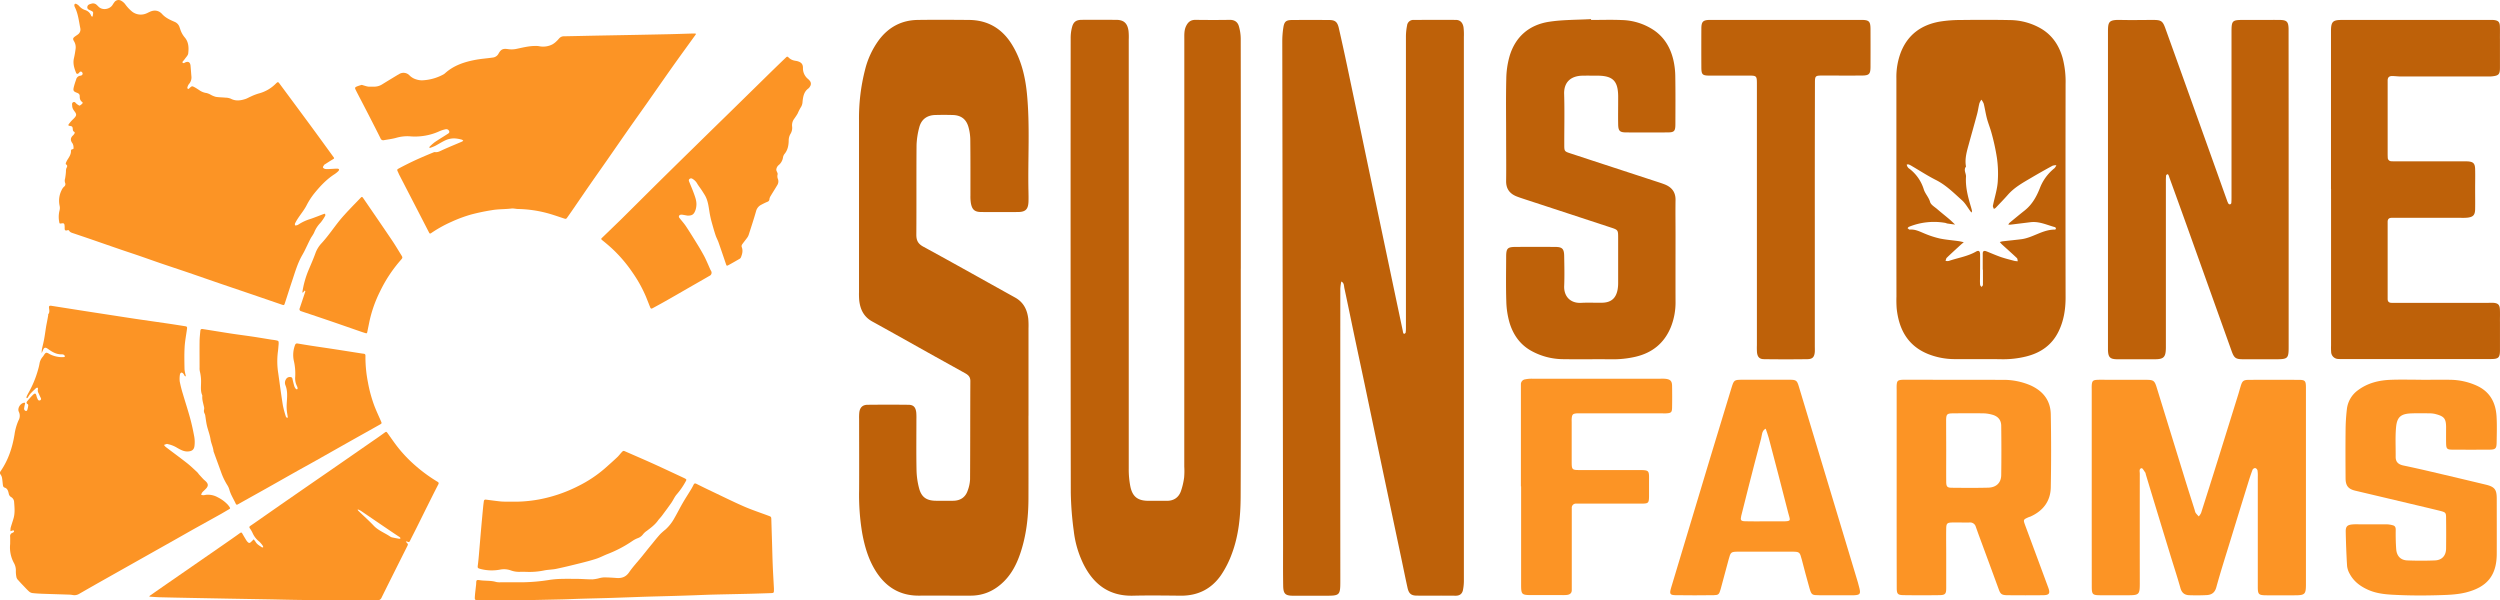 <svg xmlns="http://www.w3.org/2000/svg" viewBox="0 0 1722.51 413.65"><defs><style>.cls-1{fill:#fc9425;}.cls-2{fill:#be6109;}</style></defs><title>SunstoneFarmsLogo(horizontal)</title><g id="Layer_2" data-name="Layer 2"><g id="Layer_1-2" data-name="Layer 1"><path class="cls-1" d="M131.85,52.34A6.81,6.81,0,0,1,130.11,58a6.51,6.51,0,0,0-1.06,2.56c-.05.17.27.54.5.7s.42-.08.62-.18a1.75,1.75,0,0,0,.35-.32c1.73-1.57,1.75-1.6,3.76-.53,1,.55,2,1.24,3,1.87a11.18,11.18,0,0,0,5,2,10.92,10.92,0,0,1,3,1.24,15.52,15.52,0,0,0,3.46,1.4c2.17.34,4.4.32,6.59.54A10.09,10.09,0,0,1,159,68c3.38,1.8,6.73,1.3,10.1.21,1.26-.41,2.41-1.15,3.65-1.66a36,36,0,0,1,5.48-2.13A25.53,25.53,0,0,0,190,57.66c1.51-1.43,1.6-1.38,2.77.19q10.57,14.25,21.11,28.53c5.24,7.12,10.41,14.28,15.61,21.42,1,1.34,1,1.3-.5,2.18-1.68,1-3.33,2.1-5,3.16-.2.13-.46.22-.58.41-.36.59-1,1.3-.88,1.79s1,1,1.64,1.09a17.43,17.43,0,0,0,3.29,0c1.65-.07,3.3-.22,5-.24.4,0,1.06.26,1.13.53a1.52,1.52,0,0,1-.49,1.2,18,18,0,0,1-2.57,2.08c-5.6,3.58-10.05,8.4-14.18,13.49a49.37,49.37,0,0,0-5.21,8.17c-1.74,3.31-4.15,6.14-6.15,9.26a29.72,29.72,0,0,0-1.74,3.08c-.17.35,0,.86,0,1.3a6,6,0,0,0,1.32-.09,4.38,4.38,0,0,0,1.26-.64,32.49,32.49,0,0,1,8.38-3.81c2.9-1,5.74-2.16,8.62-3.24a9.26,9.26,0,0,1,1.12-.27c.07.44.34,1,.16,1.31a30.08,30.08,0,0,1-3.26,4.89,20.41,20.41,0,0,0-4.27,6.45c-.61,1.59-1.81,3-2.61,4.49-1.37,2.66-2.61,5.38-3.94,8.07-.56,1.13-1.16,2.24-1.79,3.33-3.26,5.66-5,11.92-7.07,18.05-1.65,4.93-3.2,9.9-4.82,14.84-.56,1.72-.61,1.74-2.27,1.18-5.67-1.93-11.34-3.89-17-5.83-7.84-2.68-15.68-5.33-23.52-8s-15.79-5.47-23.7-8.17c-6.49-2.22-13-4.35-19.5-6.57-4.85-1.66-9.67-3.4-14.52-5.07-4.48-1.54-9-3-13.46-4.54-7.09-2.43-14.16-4.91-21.25-7.35-3.43-1.18-6.87-2.32-10.3-3.49-1.18-.4-2.45-.66-3.19-1.86-.46-.73-1.11-.3-1.71-.19-.9.17-1.34-.25-1.37-1.14a19.63,19.63,0,0,0-.1-2.6c-.18-1.1-.65-1.34-1.82-1.16-1.73.26-1.63.24-1.91-1.39a18,18,0,0,1,.35-7.72,6.77,6.77,0,0,0,0-3,16.08,16.08,0,0,1,1.29-10.59,7.53,7.53,0,0,1,1.71-2.52,2.14,2.14,0,0,0,.78-2.69,4.79,4.79,0,0,1,0-3,45.65,45.65,0,0,0,.58-4.67,7,7,0,0,1,.27-2.32c.56-1.08,1.07-1.95-.29-2.8-.16-.1-.13-.74,0-1a15.19,15.19,0,0,1,1.18-2.32c1.19-1.87,2.44-3.7,2.3-6.09,0-.31.5-.93.76-.93.94,0,1.12-.51,1-1.19A5.85,5.85,0,0,0,50,98.84c-1.71-2.17-1.53-4,.53-5.75a5.07,5.07,0,0,0,.56-.76c.45-.57.64-1.17-.11-1.59s-.75-1.08-.84-1.81C50,87.25,49.81,87,48,86.73c-.89-.16-1.16-.44-.6-1.2a25.91,25.91,0,0,1,1.61-2c.74-.82,1.58-1.55,2.32-2.37,1.44-1.6,1.46-2.46.22-4.18a12.49,12.49,0,0,1-1.19-1.75,5.34,5.34,0,0,1-.61-2c0-1-.46-2.2.67-2.8s1.65.56,2.36,1.11a4.74,4.74,0,0,0,.56.44c.54.3,1.24.92,1.61.77a6.57,6.57,0,0,0,1.95-1.63c.11-.11,0-.68-.19-.79-1.53-1-1.8-2.47-1.78-4.12,0-1.32-.83-1.9-2-2.32C50.59,63,50.26,62.41,50.85,60c.43-1.76,1-3.48,1.61-5.19a3.36,3.36,0,0,1,3-2.66,1.86,1.86,0,0,0,1.05-.47,1.28,1.28,0,0,0,0-1.9,1,1,0,0,0-1.65-.06c-.23.21-.39.51-.63.71-.83.68-1.46.62-1.86-.38-1.26-3.17-2.25-6.39-1.43-9.9.5-2.14.86-4.32,1.15-6.5A8,8,0,0,0,51,28.42c-1-1.65-.75-2.23.78-3.36.64-.47,1.32-.87,1.94-1.36a4.14,4.14,0,0,0,1.62-4.2c-1-4.94-1.49-10-3.78-14.6a3.14,3.14,0,0,1-.33-1.12c-.08-1,.63-1.51,1.49-1A6.43,6.43,0,0,1,54.4,4,9.35,9.35,0,0,0,58.88,7a6.27,6.27,0,0,1,3.92,3.86c.14.31.51.51.77.76.14-.33.29-.65.43-1,0-.07,0-.16,0-.24.35-2.21.35-2.21-1.57-3.14-1.12-.54-2.53-.89-2.24-2.59.27-1.54,1.7-1.78,2.85-2.13a3.58,3.58,0,0,1,3.54.82c.41.37.81.75,1.19,1.15,2.79,2.95,7.84,1.89,9.71-1,.38-.6.75-1.21,1.19-1.77A3.53,3.53,0,0,1,83.49.51a9,9,0,0,1,2.66,2.25,27,27,0,0,0,5,5.35A9.74,9.74,0,0,0,101,9.19c.73-.29,1.41-.71,2.12-1,3.19-1.51,6.24-1.1,8.59,1.51s5.47,4,8.57,5.34a5.85,5.85,0,0,1,3.34,3.45c.19.52.35,1,.54,1.57a16.71,16.71,0,0,0,3,5.58c2.86,3.21,3,7.24,2.52,11.19-.15,1.32-1.46,2.53-2.3,3.75-.49.71-1.11,1.33-1.61,2a.66.66,0,0,0,.07.65,1.37,1.37,0,0,0,.82.26c.21,0,.42-.2.63-.31,2.26-1.2,3.73-.45,4,2.12C131.5,47.63,131.66,50,131.85,52.34Z"/><path class="cls-1" d="M7,374.8c0-1.66.05-3.32,0-5a2.32,2.32,0,0,1,1.5-2.64,2.48,2.48,0,0,0,1-.65.94.94,0,0,0,.14-.83c-.07-.16-.52-.27-.76-.22a15,15,0,0,0-1.65.55,9.77,9.77,0,0,1,.09-2.29c.63-2.28,1.43-4.5,2.07-6.77,1-3.64.62-7.37.34-11.05a4.14,4.14,0,0,0-2.18-3.48A3.49,3.49,0,0,1,6,339.92c-.4-1.67-.83-3.37-2.89-4-1-.3-1.08-1.45-1.19-2.4-.17-1.49-.29-3-.56-4.45A5.64,5.64,0,0,0,.43,327a1.81,1.81,0,0,1,0-2.36C5.69,317,8.52,308.45,10,299.38a36.58,36.58,0,0,1,2.77-9.75,6.3,6.3,0,0,0,.23-5.88c-1.2-2.39,1-5.9,3.63-6.27.69-.1.72.32.58.9a23.53,23.53,0,0,0-.61,3.21,1.68,1.68,0,0,0,.54,1.22c.53.47,1.34.49,1.61-.21a16.29,16.29,0,0,0,.71-3.21,1,1,0,0,0-.27-.85c-1.62-.92-.67-1.8,0-2.62a51.32,51.32,0,0,1,3.66-4c1.28-1.2,1.86-.9,2.29.84a9.94,9.94,0,0,0,1,2.6,1.12,1.12,0,0,0,1.66.36c.63-.44.59-1,.25-1.66-.54-1-1-2.14-1.5-3.2a3.51,3.51,0,0,1-.4-2.73,2.64,2.64,0,0,0-.13-1c-.38.07-.87,0-1.11.23-1.43,1.33-2.86,2.67-4.17,4.12A25.1,25.1,0,0,0,19.1,274c-.14.2-.52.22-.79.33,0-.29-.15-.62-.05-.85a19.53,19.53,0,0,1,1.22-2.55,70.75,70.75,0,0,0,6.78-16.33A37.21,37.21,0,0,0,27.32,250a9.67,9.67,0,0,1,2.27-4.35c.72-.92,1.34-2.37,2.23-2.57s2.09.85,3.18,1.29a18.8,18.8,0,0,0,8.75,1.69,4.45,4.45,0,0,0,1.05-.36c-.2-.39-.31-.92-.63-1.13a2.83,2.83,0,0,0-1.55-.43c-3.71.13-6.67-1.63-9.5-3.69-1.81-1.32-2.7-1.16-3.52.82-.29.68-.58,1.36-.87,2a15.27,15.27,0,0,1,.11-2.44c.48-2.39,1.13-4.75,1.57-7.15.51-2.78.87-5.6,1.32-8.39.21-1.32.49-2.63.74-3.94s.48-2.62.71-3.93c.05-.31-.07-.73.09-.93,1.07-1.33.68-2.77.51-4.26s.31-1.74,1.84-1.5l21.92,3.45q9.33,1.45,18.67,2.88c6.07.93,12.13,1.89,18.2,2.79,6.93,1,13.86,2,20.79,3,4.13.61,8.25,1.26,12.37,1.91,1.21.19,1.46.54,1.29,1.77-.57,4.21-1.41,8.4-1.65,12.63-.3,5.12-.16,10.27-.07,15.4a24.45,24.45,0,0,0,.84,4.15,1.78,1.78,0,0,1-.15.67,2.57,2.57,0,0,1-.67-.5,10.89,10.89,0,0,0-.83-1.43c-.35-.37-.94-.82-1.32-.74a1.62,1.62,0,0,0-1,1.16,17.93,17.93,0,0,0-.18,4.93,80.1,80.1,0,0,0,2.13,8.46c1.66,5.67,3.52,11.28,5.07,17,1.16,4.25,2.07,8.57,2.86,12.9a21.52,21.52,0,0,1,.13,5.9c-.27,2.79-1.8,3.87-4.58,4s-5-1.17-7.28-2.44a19.68,19.68,0,0,0-6.32-2.57c-.31-.05-.65-.25-.92-.18a19,19,0,0,0-1.92.7,7.57,7.57,0,0,0,1.11,1.34c4.89,3.72,9.86,7.35,14.7,11.14,2.48,1.94,4.74,4.16,7.07,6.29a18.32,18.32,0,0,1,1.18,1.47c1,1.11,2,2.21,3,3.28.71.73,1.58,1.33,2.23,2.11,1.19,1.42,1.16,2.6,0,4.05-.55.67-1.21,1.25-1.82,1.87a10.89,10.89,0,0,0-1.3,1.37,6.47,6.47,0,0,0-.56,1.45,7,7,0,0,0,1.49.26c.7,0,1.39-.22,2.1-.29a13.64,13.64,0,0,1,7.75,1.69,24.3,24.3,0,0,1,6.69,4.82,12.88,12.88,0,0,1,1.33,1.65c.81,1.22.8,1.24-.4,1.94-1.7,1-3.4,2-5.12,3-6,3.35-12,6.67-18,10-4.61,2.58-9.19,5.21-13.79,7.8l-15.47,8.71q-17,9.58-34,19.16-8.35,4.71-16.65,9.49a6.3,6.3,0,0,1-4.54.78,16.7,16.7,0,0,0-2.58-.26c-6-.2-12-.37-18-.58-2.28-.08-4.57-.21-6.84-.46a4.51,4.51,0,0,1-2.34-.93c-1.37-1.18-2.59-2.54-3.85-3.85s-2.51-2.61-3.71-4A4.75,4.75,0,0,1,11.41,398a19.54,19.54,0,0,1-.49-4.45,10.48,10.48,0,0,0-1.23-5.49A22.39,22.39,0,0,1,7,374.8Z"/><path class="cls-1" d="M249.27,58.48c1.09.33,2,.61,2.86.85a9.47,9.47,0,0,0,1.83.37c1,.06,2.06,0,3.08,0a10.59,10.59,0,0,0,6.72-1.86c3.36-2.07,6.73-4.1,10.1-6.15.34-.2.71-.35,1-.55a5.68,5.68,0,0,1,7.36.89,10.93,10.93,0,0,0,4.89,2.77,12.25,12.25,0,0,0,3.71.55,33.56,33.56,0,0,0,14.67-4.05,6.81,6.81,0,0,0,1.15-.82c6.07-5.5,13.52-7.88,21.34-9.32,3.79-.69,7.65-.94,11.47-1.5a5.06,5.06,0,0,0,4-2.63c1.78-3.23,3.23-3.69,6.76-3.16a16.15,16.15,0,0,0,5.61-.19c4.48-.93,8.9-2.11,13.53-2a8.7,8.7,0,0,1,1.89.12,14,14,0,0,0,9.23-1.15,13.37,13.37,0,0,0,3.14-2.42c.65-.57,1.18-1.27,1.78-1.9a4.26,4.26,0,0,1,3.17-1.33c7.42-.13,14.83-.31,22.25-.46l27.47-.51q11.72-.23,23.44-.48c5-.12,10.09-.3,15.14-.45.63,0,1.26,0,1.9,0s.93.22.48.84l-1.8,2.49c-4.75,6.59-9.54,13.15-14.23,19.77-5.79,8.17-11.49,16.4-17.25,24.6-4.35,6.19-8.77,12.34-13.11,18.55-5,7.18-10,14.4-15,21.59-3.69,5.31-7.44,10.57-11.12,15.88-4.31,6.22-8.57,12.48-12.86,18.72-.94,1.36-1.9,2.71-2.86,4.07s-1,1.38-2.67.83c-3.89-1.28-7.76-2.66-11.72-3.7A83.35,83.35,0,0,0,357.06,144c-1.57,0-3.17-.51-4.7-.32-4.46.54-9,.34-13.42,1.12a140.13,140.13,0,0,0-14.33,3,94.43,94.43,0,0,0-13.73,5.11,87.21,87.21,0,0,0-13.82,7.71c-1,.69-1.22,0-1.56-.63q-3.9-7.57-7.8-15.14-6.3-12.2-12.61-24.4c-.33-.63-.57-1.3-.88-1.94-.75-1.58-.82-1.69.76-2.54,3.05-1.64,6.16-3.2,9.28-4.7,2.85-1.36,5.74-2.61,8.64-3.87,2-.85,3.93-1.64,5.9-2.44a1.88,1.88,0,0,1,.92-.16c2,.3,3.61-.74,5.34-1.53,4.37-2,8.83-3.79,13.24-5.69a6,6,0,0,0,.93-.62c-.34-.25-.65-.65-1-.73a23.93,23.93,0,0,0-5.11-.88,14.78,14.78,0,0,0-5.51,1c-2.67,1.13-5.12,2.77-7.7,4.12a29.54,29.54,0,0,1-3.49,1.4c-.17.06-.43-.11-.65-.18.09-.21.11-.48.26-.62a33.29,33.29,0,0,1,3.54-3.12c2.8-1.91,5.71-3.65,8.56-5.48.78-.5,1.83-1,1.34-2.16a2.11,2.11,0,0,0-2.58-1.21,20.29,20.29,0,0,0-4.24,1.38,40,40,0,0,1-13,3.42,38.73,38.73,0,0,1-7.53,0,27.49,27.49,0,0,0-9.34,1.13c-2.72.73-5.55,1.07-8.34,1.56a1.91,1.91,0,0,1-2.24-1.26c-2.2-4.45-4.47-8.87-6.74-13.3q-3.19-6.22-6.41-12.42c-1.34-2.59-2.72-5.16-4-7.76-.63-1.26-.53-1.64.75-2.24A28.31,28.31,0,0,1,249.27,58.48Z"/><path class="cls-1" d="M233.29,413.39c-8.22,0-16.43.06-24.65,0-8-.08-15.94-.3-23.91-.45l-27.46-.48-25.8-.49c-7.1-.14-14.2-.28-21.3-.46-2.28-.06-4.56-.25-6.84-.4a2.28,2.28,0,0,1-.45-.12c.1-.17.15-.39.3-.49q6.1-4.27,12.22-8.51l38.33-26.54c3.89-2.7,7.78-5.39,11.62-8.16.84-.6,1.18-.43,1.62.35.81,1.44,1.67,2.85,2.52,4.27a8.32,8.32,0,0,0,.81,1.16c1.14,1.31,1.71,1.33,2.89.13l1.6-1.6c.47.62,1,1.21,1.39,1.87,1,1.68,2.74,2.57,4.29,3.64.19.13.56,0,.84,0,0-.29,0-.66-.12-.86a18.11,18.11,0,0,0-2.52-3.07,15,15,0,0,1-4.51-5.67,19.76,19.76,0,0,0-2-3.47c-.54-.79-.39-1.24.35-1.73,2.09-1.41,4.16-2.86,6.22-4.3,6.66-4.64,13.3-9.31,20-13.94q13.9-9.64,27.83-19.23,17.22-11.92,34.41-23.86c1.3-.9,2.57-1.83,3.85-2.75s1.38-1,2.44.51c2.2,3.08,4.33,6.21,6.66,9.2a93.59,93.59,0,0,0,12.43,13,106.23,106.23,0,0,0,15.11,11c.86.52,1,.94.49,1.88-2.47,4.75-4.84,9.54-7.23,14.32-2.64,5.28-5.24,10.57-7.88,15.85-1.37,2.75-2.79,5.47-4.15,8.22-.72,1.44-.69,1.45-2.22.94a4,4,0,0,0-.85-.1,4.52,4.52,0,0,0,.49.74c1.15,1.17,1.17,1.17.38,2.75-5.86,11.71-11.74,23.41-17.55,35.14a2.92,2.92,0,0,1-3.08,1.91c-8.85-.08-17.7,0-26.55,0Zm41.93-42.12.81-.38a4,4,0,0,0-.54-.73,9.15,9.15,0,0,0-1-.66c-1.9-1.27-3.8-2.52-5.69-3.81q-10-6.78-19.92-13.56a13.57,13.57,0,0,0-1.88-1c-.17-.08-.42,0-.63,0a3,3,0,0,0,.32.58c.26.3.55.57.83.84,3.35,3.22,6.83,6.32,10,9.68s7.75,5,11.51,7.59a4.31,4.31,0,0,0,1.56.54C272.11,370.69,273.58,370.95,275.22,371.26Z"/><path class="cls-1" d="M192,236.9c-.18,1.88-.29,3.77-.55,5.64a51.7,51.7,0,0,0,.26,14.61c1.05,7.4,2,14.81,3.2,22.19a70.54,70.54,0,0,0,2,7.53,2,2,0,0,0,.52.78,2,2,0,0,0,.61.29c.08-.21.25-.44.23-.63-.21-1.56-.54-3.1-.67-4.67a30.94,30.94,0,0,1-.06-4.23c.22-4.4.87-8.8-.91-13.07a4.43,4.43,0,0,1,.34-3.89,3,3,0,0,1,3.59-1.56c.74.2.9.74,1,1.4.38,1.69.78,3.38,1.29,5a5.64,5.64,0,0,0,1.1,1.76.91.91,0,0,0,.85.13c.17-.08.28-.51.24-.76a4.26,4.26,0,0,0-.41-1.35,12.15,12.15,0,0,1-1.22-6.67,39,39,0,0,0-1-11,19.12,19.12,0,0,1,.8-10.47c.34-1,.81-1.43,1.87-1.25,3.26.55,6.52,1.09,9.79,1.59,4.82.74,9.65,1.42,14.48,2.16,5.37.82,10.73,1.68,16.1,2.52,1.71.27,3.41.57,5.13.77.9.1,1.24.53,1.21,1.38,0,.55,0,1.11,0,1.66a90.45,90.45,0,0,0,1.72,16.66,94.09,94.09,0,0,0,4.41,16.17c1.35,3.53,3,7,4.49,10.43.73,1.66.77,1.69-.78,2.57-6.53,3.68-13.08,7.33-19.61,11-8.18,4.61-16.34,9.24-24.52,13.85-4.68,2.63-9.39,5.2-14.06,7.83-6.81,3.83-13.59,7.7-20.4,11.52-6.33,3.56-12.68,7.06-19,10.64-.84.48-1.25.41-1.64-.44-1.47-3.22-3.46-6.2-4.39-9.68a12,12,0,0,0-1.48-3.2,44.4,44.4,0,0,1-4.17-8.73c-1.65-4.59-3.34-9.16-5-13.75a2.78,2.78,0,0,1-.23-.67c-.24-2.84-1.64-5.41-2.05-8.17-.53-3.52-1.94-6.76-2.66-10.2-.43-2.07-.67-4.19-1-6.28A4.37,4.37,0,0,0,141,285a3.86,3.86,0,0,1-.34-3,4.84,4.84,0,0,0-.2-2.08c-.51-2.31-1.26-4.57-1.08-7a1.53,1.53,0,0,0-.08-.7c-1.16-2.64-.81-5.43-.78-8.18a29,29,0,0,0-.83-8.2,9.85,9.85,0,0,1-.18-2.58c0-5.92-.07-11.85,0-17.77,0-2.43.28-4.87.51-7.3.13-1.36.54-1.65,1.86-1.44,6.45,1,12.89,2.08,19.35,3.07,4.9.75,9.82,1.36,14.72,2.09,4.28.64,8.55,1.37,12.82,2.06,1.09.17,2.19.26,3.27.48C192,234.87,192,234.9,192,236.9Z"/><path class="cls-1" d="M473.67,148.56c-1.08-.19-2.15-.41-3.24-.57a4,4,0,0,0-1.62,0,1.28,1.28,0,0,0-.67,2.17c1.49,1.93,3.16,3.73,4.5,5.76,2.82,4.27,5.51,8.63,8.2,13,1.45,2.35,2.81,4.75,4.14,7.17.83,1.52,1.53,3.1,2.25,4.68s1.45,3.3,2.18,4.94c.16.36.41.68.56,1a2.37,2.37,0,0,1-1.17,3.38c-3.2,1.87-6.43,3.7-9.64,5.55-6,3.42-11.89,6.86-17.86,10.25C457.64,208,454,210,450.3,212c-1.74,1-1.88.9-2.62-1q-1.29-3.3-2.62-6.59a91.35,91.35,0,0,0-9.3-16.72A96.61,96.61,0,0,0,423,172.49c-2.49-2.41-5.15-4.66-7.85-6.83-1.26-1-1-1.19-.22-1.93q6.22-6,12.42-12l1.35-1.33Q440,139.18,451.24,128q13.57-13.4,27.21-26.74Q489.7,90.21,501,79.2q12.69-12.44,25.38-24.88Q533.7,47.11,541.12,40c1.27-1.24,1.33-1.27,2.63,0a7.86,7.86,0,0,0,3.8,1.79c.61.15,1.25.19,1.85.36,2.63.73,3.88,2,3.84,4.68a9.46,9.46,0,0,0,3.56,7.64,9.26,9.26,0,0,1,1.14,1.2,3.11,3.11,0,0,1,.15,3.91,4.76,4.76,0,0,1-1,1.29c-3.2,2.24-3.76,5.7-4.13,9.16a7.51,7.51,0,0,1-1.35,4.15,33.29,33.29,0,0,0-2,4c-.74,1.3-1.6,2.53-2.46,3.75a7.4,7.4,0,0,0-1.39,5.13,8,8,0,0,1-1.23,5.39,9,9,0,0,0-1.11,4.52c-.08,3.41-.71,6.55-3,9.26a5.24,5.24,0,0,0-.95,2.37,8.54,8.54,0,0,1-2.83,5.05,4.45,4.45,0,0,0-1.1,1.23,4.37,4.37,0,0,0-.67,2.2c.13,1,1.08,2.09.93,3a5.13,5.13,0,0,0,.07,2.94,4.75,4.75,0,0,1-.21,4.34c-1.51,2.57-3.14,5.08-4.67,7.65a5.48,5.48,0,0,0-.84,2.1,2,2,0,0,1-1.4,1.93c-1.46.59-2.87,1.32-4.27,2.05a6.78,6.78,0,0,0-3.55,4.45c-1.55,5.45-3.34,10.84-5.07,16.24a7.61,7.61,0,0,1-1.1,2.07c-1.14,1.58-2.4,3.07-3.5,4.67a2.09,2.09,0,0,0-.2,1.71c1,2.49.34,4.79-.56,7.09a2.22,2.22,0,0,1-.9,1c-2.52,1.47-5.05,2.93-7.62,4.32-1.25.68-1.35.56-1.8-.75-1.7-5-3.39-10-5.15-15-.58-1.63-1.47-3.16-2-4.8-1-3-1.83-6-2.68-9.05-.46-1.65-.84-3.32-1.17-5-.9-4.67-1.07-9.57-3.68-13.79-.71-1.14-1.41-2.28-2.15-3.39-1.05-1.57-2.25-3.06-3.18-4.7a8.51,8.51,0,0,0-3-2.9,1.57,1.57,0,0,0-2,0c-.73.52-.63,1.19-.34,1.9,1.06,2.63,2.2,5.23,3.17,7.9s2.13,5.64,1.79,8.73a12.61,12.61,0,0,1-.53,2.77C478.17,147.69,477,148.62,473.67,148.56Z"/><path class="cls-1" d="M356.54,413.45H329.75c-2.65,0-2.72,0-2.56-2.57.13-2.12.43-4.23.65-6.34.08-.78.21-1.56.24-2.35.1-2.58.11-2.77,2.74-2.4,3.66.52,7.41.11,11,1.19a11.8,11.8,0,0,0,3.3.2c5.22,0,10.43,0,15.65,0a126.73,126.73,0,0,0,18.33-1.71,66.7,66.7,0,0,1,8.48-.62c3.55-.09,7.11,0,10.67,0,3.31.07,6.62.35,9.92.34a25.32,25.32,0,0,0,4.4-.74,18.81,18.81,0,0,1,3.44-.62c2.91,0,5.83.18,8.74.4,3.65.28,6.48-.67,8.72-3.93,2.58-3.75,5.73-7.11,8.61-10.65,2.33-2.88,4.62-5.8,7-8.67,1.89-2.32,3.75-4.67,5.76-6.89a41.06,41.06,0,0,1,3.72-3.28,30.31,30.31,0,0,0,6.2-8c2-3.42,3.74-7,5.71-10.37,1.73-3,3.64-5.9,5.44-8.87a38.44,38.44,0,0,0,1.94-3.52c.48-1,1-1.19,2-.68q5.29,2.66,10.64,5.2c7.33,3.48,14.61,7.1,22,10.34,5.49,2.39,11.19,4.28,16.8,6.37,2.12.79,2.11.77,2.17,3,.15,5.2.32,10.41.48,15.61.16,5.36.28,10.73.5,16.08.21,5.12.53,10.23.8,15.34,0,.47,0,.95,0,1.42,0,1.68-.21,1.86-1.95,1.92-5.13.17-10.25.35-15.38.47-8.21.2-16.41.35-24.62.56-4.41.11-8.83.31-13.24.47-4.65.16-9.3.32-14,.45-6.07.18-12.15.32-18.22.5-4.49.14-9,.32-13.48.47s-8.83.32-13.24.45c-6.23.18-12.46.32-18.69.5-4.41.13-8.82.36-13.24.46-10.26.24-20.52.44-30.78.65Z"/><path class="cls-1" d="M362.43,394c-1.42,0-2.85-.05-4.26,0a16.68,16.68,0,0,1-6.26-1,13.84,13.84,0,0,0-7-.6,30.78,30.78,0,0,1-13.82-.38c-2-.57-2.13-.66-1.85-2.73.3-2.26.52-4.53.71-6.8.52-6,1-11.92,1.52-17.88.45-5.1.93-10.19,1.41-15.28.13-1.33.31-2.66.49-4,.12-.88.68-1.19,1.51-1.08,3.2.41,6.39.86,9.6,1.2,1.56.17,3.15.19,4.73.21,2.37,0,4.74,0,7.11,0A94,94,0,0,0,372,344a100.16,100.16,0,0,0,26.52-9.16,86.14,86.14,0,0,0,18.27-12.14c2.83-2.51,5.66-5,8.42-7.61,1.09-1,2-2.26,3-3.34,1.25-1.32,1.28-1.29,2.83-.61,6.36,2.79,12.74,5.52,19.06,8.38,6.89,3.12,13.73,6.36,20.59,9.55l.64.3c1.93,1,1.89,1,.78,2.92a49,49,0,0,1-5.82,8.31c-1.49,1.69-2.38,3.89-3.68,5.77-2.16,3.1-4.42,6.13-6.68,9.16-.8,1.07-1.79,2-2.56,3.09-2.13,3-5.07,5.14-8,7.34a11,11,0,0,0-2.39,2.26,7.61,7.61,0,0,1-3.58,2.58,18.35,18.35,0,0,0-3.35,1.71,84.33,84.33,0,0,1-17.31,9.17c-2.64,1-5.15,2.39-7.82,3.27-3.66,1.2-7.4,2.17-11.13,3.1-5.5,1.37-11,2.73-16.56,3.89-2.84.59-5.82.53-8.64,1.16A49.93,49.93,0,0,1,362.43,394Z"/><path class="cls-1" d="M210,200.18c-.44.48-.79.89-1.17,1.28a1.21,1.21,0,0,1-.4.18,1.26,1.26,0,0,1-.09-.43,64.77,64.77,0,0,1,4.46-15.61c1.57-3.69,3.18-7.38,4.54-11.15a19.89,19.89,0,0,1,4.18-6.82c5.16-5.57,9.19-12,14.15-17.74,4.09-4.7,8.51-9.11,12.82-13.61.81-.85,1.1-.75,1.81.29,6.59,9.63,13.21,19.25,19.74,28.92,2.29,3.4,4.38,6.94,6.54,10.43.9,1.46.88,1.76-.33,3.12a95.16,95.16,0,0,0-14.34,21.63,87,87,0,0,0-7.44,21.14c-.44,2.24-.92,4.47-1.36,6.7-.23,1.19-.35,1.31-1.58.93-1.73-.53-3.44-1.13-5.15-1.73-6.26-2.17-12.5-4.36-18.77-6.5S215.2,217,209,214.94l-1.56-.54a1.39,1.39,0,0,1-.94-2c1.22-3.57,2.4-7.16,3.59-10.74a3.82,3.82,0,0,0,.28-.88C210.38,200.59,210.16,200.41,210,200.18Z"/><path class="cls-2" d="M708.61,286.44c0,19.07.06,38.14,0,57.21-.05,12.93-1.52,25.68-5.75,38-2.47,7.18-5.89,13.83-11.41,19.22-6.25,6.11-13.69,9.49-22.49,9.53-11.88.05-23.75-.07-35.63,0-13.51.13-23.3-6.14-30.21-17.34-4.8-7.79-7.34-16.45-9-25.39a159.46,159.46,0,0,1-2.19-29.94c.09-16.39,0-32.78,0-49.18a33.28,33.28,0,0,1,.15-4.51c.46-3.33,2.28-5.11,5.68-5.14,9.37-.1,18.73-.11,28.1,0,3.55,0,5,1.68,5.44,5.27a41.77,41.77,0,0,1,.11,4.51c0,11.71-.16,23.42.08,35.13a53.17,53.17,0,0,0,1.83,12.83c1.65,6,5.17,8.31,11.49,8.39q6,.07,12,0c4.86-.08,8.36-2.36,9.93-7a25.35,25.35,0,0,0,1.64-7.78c.15-22.58.07-45.16.2-67.74,0-2.91-1.53-4.2-3.64-5.38q-10.3-5.73-20.6-11.44c-14.45-8.06-28.86-16.2-43.35-24.18-5.9-3.24-8.32-8.41-9-14.71a53.81,53.81,0,0,1-.13-5.51q0-59.21,0-118.43A133.93,133.93,0,0,1,596,48.16a58.34,58.34,0,0,1,9.69-20.76c6.72-8.82,15.58-13.5,26.64-13.66,11.71-.18,23.42-.09,35.13,0,13.17.05,23.08,6,29.86,17.11,6.23,10.17,9,21.5,10.2,33.27,2.24,22.52.6,45.12,1.09,67.67.05,2.51.11,5,0,7.53-.29,5-2.16,6.74-7.26,6.77q-12.54.06-25.09,0c-4.57,0-6.42-1.48-7.28-5.87a28.89,28.89,0,0,1-.35-5.49c0-12.71.06-25.43-.09-38.14a34.22,34.22,0,0,0-1.35-9.35c-1.61-5.34-5.24-7.87-10.82-8q-6-.17-12,0c-5.66.16-9.59,3-11,8.54A53.85,53.85,0,0,0,631.51,100c-.18,20.57,0,41.15-.15,61.72,0,4,1.19,6.28,4.86,8.27,21.14,11.5,42.1,23.34,63.16,35,5.85,3.24,8.37,8.4,9.11,14.68a56.26,56.26,0,0,1,.15,6.52q0,30.11,0,60.22Z"/><path class="cls-2" d="M1008.62,212q0,93.84,0,187.68a32.84,32.84,0,0,1-.65,6.94c-.55,2.53-2.22,3.86-5.07,3.83-8.86-.11-17.73,0-26.6-.06-4,0-5.63-1.4-6.53-5.48-1.48-6.68-2.82-13.4-4.23-20.1q-6.47-30.63-12.94-61.26-6.14-29.16-12.25-58.34c-2.27-10.78-4.6-21.56-6.87-32.34-2.41-11.44-4.74-22.89-7.19-34.31-.35-1.64-.12-3.68-2.14-4.58a33.85,33.85,0,0,0-.66,4.75q-.06,100.86,0,201.73c0,9.57-.39,10-9.79,10-7.53,0-15.05,0-22.58,0-5.47,0-6.89-1.23-7-6.75-.17-9.87-.07-19.74-.08-29.61q-.28-172.86-.54-345.71a61.28,61.28,0,0,1,.74-9.47c.64-4.09,1.9-5.1,6-5.13q12.8-.1,25.59,0c4,0,5.62,1.25,6.59,5.41,2,8.78,3.94,17.6,5.8,26.42q6.36,30.14,12.64,60.3,8.38,40,16.78,79.9,4.43,21.08,8.89,42.15a9.57,9.57,0,0,0,.31,1.47c.1.26.55.66.64.61.38-.19.91-.5,1-.83a17.34,17.34,0,0,0,.21-3c0-2.84,0-5.69,0-8.53q0-96.35,0-192.7a40.21,40.21,0,0,1,.79-7.42A4.33,4.33,0,0,1,974,13.72c9.7,0,19.4-.08,29.1,0,2.92,0,4.75,1.86,5.27,5.07a41.68,41.68,0,0,1,.24,6.51q0,93.34,0,186.67Z"/><path class="cls-2" d="M854.9,185.06c0,52.35.13,104.7-.09,157.06-.05,13.37-1.31,26.76-6.06,39.43a67.77,67.77,0,0,1-7.44,14.69c-6.61,9.57-16,14.29-27.8,14.19-10.87-.1-21.75-.27-32.61,0-16.13.47-26.94-7.29-34.06-21.1a69.29,69.29,0,0,1-7-23.42,220.59,220.59,0,0,1-2.06-26.43q-.22-156.55-.08-313.11a29.17,29.17,0,0,1,1-7.88c1-3.57,2.9-4.78,6.65-4.82,7.86-.06,15.72,0,23.58,0,5.31,0,7.86,2.22,8.63,7.63a43.39,43.39,0,0,1,.15,6q0,147.77,0,295.55a60.23,60.23,0,0,0,1.13,12.42c1.5,7.07,5.18,9.74,12.4,9.8,4.18,0,8.36,0,12.54,0,4.73.06,8.15-2.09,9.79-6.41a46.58,46.58,0,0,0,2.3-9.67,52,52,0,0,0,.1-7.52Q816,174.23,816,27c0-3.16-.19-6.32,1.36-9.32,1.38-2.66,3.2-4,6.3-4,7.86.11,15.72.13,23.58,0,3.38-.05,5.55,1.46,6.38,4.49a32,32,0,0,1,1.25,8.34q.11,79.28.05,158.56Z"/><path class="cls-2" d="M1576.89,130.2q0,54.44,0,108.89c0,7.86-.59,8.44-8.65,8.44-7.53,0-15.05,0-22.58,0-5.26,0-6.34-.83-8.09-5.71q-15.54-43.43-31.06-86.86c-3.89-10.85-7.83-21.69-11.75-32.53a18.88,18.88,0,0,0-.68-1.88c-.12-.25-.6-.59-.73-.52-.37.19-.86.54-.9.87a38.93,38.93,0,0,0-.15,4q0,55.95,0,111.9c0,1,0,2,0,3-.11,6.28-1.5,7.72-7.64,7.73-8.53,0-17.06.05-25.59,0-5.28,0-6.53-1.34-6.67-6.48,0-1,0-2,0-3q0-107.63,0-215.26c0-7.74.16-9.27,9-9.05,7.36.18,14.72,0,22.08,0,5.61,0,6.63.72,8.48,5.85q6.63,18.39,13.22,36.8,11.42,31.86,22.82,63.72c2.14,6,4.26,12,6.4,17.93a10.53,10.53,0,0,0,1,2.26,1.09,1.09,0,0,0,2-.56c.12-1.5.12-3,.12-4.51q0-55.7,0-111.39,0-1,0-2c0-7.56.53-8.09,7.87-8.1h14c3.85,0,7.7-.06,11.54,0,4.69.09,5.78,1.26,5.91,6.05,0,1.34,0,2.68,0,4Q1576.89,77,1576.89,130.2Z"/><path class="cls-2" d="M1306.62,130.67q0-38.38,0-76.77a47.56,47.56,0,0,1,3.18-18.14c4.89-12.13,14.22-18.68,26.74-20.88a90.13,90.13,0,0,1,14.45-1.1c11.2-.14,22.41-.17,33.61.05a43.38,43.38,0,0,1,22,6.05c7.74,4.68,12.21,11.74,14.6,20.21a64.83,64.83,0,0,1,2,17.86q-.11,73.5,0,147c0,8.13-1.23,16-4.8,23.34-4.56,9.41-12.3,14.77-22.17,17.27a65.78,65.78,0,0,1-17.38,1.95c-10.7-.18-21.41,0-32.11-.08a49.63,49.63,0,0,1-18.12-3.44c-14.2-5.69-20.3-17.09-21.81-31.56a78,78,0,0,1-.15-8Q1306.61,167.55,1306.62,130.67Zm59.63,55.15h-.14c0-3.68,0-7.36,0-11,0-2,1-2.25,2.6-1.63,3.38,1.33,6.71,2.82,10.15,4,3,1,6.07,1.76,9.12,2.57a14.66,14.66,0,0,0,2.28.25c-.19-.75-.14-1.75-.61-2.2-3.37-3.19-6.85-6.26-10.28-9.39a21.44,21.44,0,0,1-1.48-1.64,13.13,13.13,0,0,1,1.88-.5c4.26-.5,8.54-.91,12.79-1.44,8.09-1,14.84-6.73,23.25-6.64.26,0,.78-.39.75-.51-.09-.42-.29-1.08-.58-1.15-5.59-1.49-10.94-4.19-17-3.44q-6.93.86-13.86,1.7a8.36,8.36,0,0,1-1.38-.06,5.29,5.29,0,0,1,.83-1.21c3.45-2.85,6.9-5.72,10.41-8.49,5.25-4.15,8.3-9.74,10.66-15.82a27.59,27.59,0,0,1,1.17-2.61,32.64,32.64,0,0,1,8.79-10.76,7.05,7.05,0,0,0,1.23-2,7.53,7.53,0,0,0-2.63.34c-4.83,2.64-9.63,5.33-14.37,8.13-5.84,3.45-11.83,6.68-16.41,11.91-2.7,3.09-5.59,6-8.41,9a5.19,5.19,0,0,1-1.21.72,13.88,13.88,0,0,1-.67-1.64,2.28,2.28,0,0,1,.09-1c1.17-5.74,3.11-11.45,3.3-17.22a77.32,77.32,0,0,0-.63-15.3,149.58,149.58,0,0,0-4-18.14c-.93-3.17-2.19-6.25-3-9.45s-1.3-6.54-2.1-9.78a11,11,0,0,0-1.61-2.74,11.1,11.1,0,0,0-1.37,2.49c-.61,2.42-.92,4.92-1.56,7.33-1.83,6.87-3.8,13.72-5.67,20.58-1.4,5.14-3,10.26-2,15.71-1.87,2.32.12,4.64,0,6.9-.42,6.6,1.06,12.83,2.86,19,.42,1.44.87,2.87,1.22,4.33a4.42,4.42,0,0,1-.13,1.41,4.39,4.39,0,0,1-.72-.62c-2-2.63-3.59-5.67-6-7.82-5.65-5.07-11-10.48-18-14-5.64-2.85-11-6.33-16.43-9.52a14,14,0,0,0-2.22-1.15,3.78,3.78,0,0,0-1.41.06,4.07,4.07,0,0,0,2,3,28.35,28.35,0,0,1,9.76,14.15c1,3.07,3.41,5.37,4.33,8.63.56,2,3.22,3.44,5,5,2.76,2.39,5.63,4.64,8.41,7,1.32,1.13,2.54,2.38,3.81,3.57-1.78-.24-3.56-.45-5.33-.72-.49-.07-.95-.36-1.43-.44a45.58,45.58,0,0,0-25,2.7c-.4.16-.68.61-1,.93.48.34,1,1,1.44,1,4.05-.39,7.41,1.58,11,3a62.12,62.12,0,0,0,9.88,3.15c4.2.87,8.52,1.19,12.78,1.78,1.23.17,2.44.5,3.66.75-.87.74-1.76,1.46-2.6,2.23-3.05,2.8-6.12,5.58-9.1,8.46-.51.5-.6,1.44-.88,2.17a6.48,6.48,0,0,0,2.23.06c6.27-2.16,12.95-3.1,18.82-6.48,1.82-1,2.74-.33,2.76,1.91.05,5.68,0,11.37-.06,17.05a32.34,32.34,0,0,0,.08,4c.06.53.67,1,1,1.48.32-.48.92-1,.93-1.44C1366.29,192.84,1366.25,189.33,1366.25,185.82Z"/><path class="cls-2" d="M1096.26,13.75c7,0,14.06-.24,21.07.06a41.62,41.62,0,0,1,22.6,7.26c7.06,5,11.06,12,13,20.16a52.92,52.92,0,0,1,1.35,11.4c.18,10.87.11,21.74.07,32.61,0,5.23-.68,6-5.66,6q-14,.09-28.09,0c-4.59,0-5.6-1-5.68-5.62-.1-5.52,0-11,0-16.56,0-1,0-2,0-3-.16-10.28-3.69-13.81-14-13.92-3.51,0-7-.06-10.54,0-7.83.14-12.94,4.22-12.68,12.68.35,11.53.07,23.07.09,34.61,0,4.84,0,4.88,4.55,6.36q29.76,9.77,59.54,19.5c1.9.62,3.82,1.24,5.66,2,4.58,2,7,5.38,6.91,10.56-.12,8,0,16.05,0,24.08,0,15.22-.05,30.44,0,45.65a45.74,45.74,0,0,1-3.35,18.09c-4.53,10.8-12.62,17.36-24,20.08a68.43,68.43,0,0,1-16.89,1.8c-11-.13-22.08.1-33.11-.08a45.86,45.86,0,0,1-22.51-6c-7.51-4.33-12.08-11.09-14.51-19.11a58,58,0,0,1-2.23-14.78c-.33-10.19-.13-20.4-.1-30.6,0-5.89.91-6.82,6.6-6.85q13.55-.07,27.09,0c4.94,0,6.21,1.23,6.29,6.25.12,6.85.28,13.72,0,20.57-.32,7.29,4.31,12.11,11.68,11.71,4.84-.26,9.7,0,14.55-.09,6.16-.15,9.51-3.1,10.6-9.17a26,26,0,0,0,.35-4.48q0-15.55,0-31.1c0-5.33-.07-5.44-5.1-7.09q-29.74-9.78-59.49-19.53c-1.9-.63-3.82-1.24-5.67-2-4.64-1.94-7-5.33-6.92-10.52.13-10,0-20.07,0-30.1,0-13.38-.21-26.76.1-40.13a60,60,0,0,1,2.28-15.78c4-13.39,13.49-21.54,27.15-23.66,9.51-1.48,19.29-1.28,28.95-1.83Z"/><path class="cls-2" d="M1606.06,130.25q0-53.69,0-107.37c0-.67,0-1.34,0-2,.09-5.81,1.32-7.12,7.08-7.13q51.43,0,102.85,0a18.12,18.12,0,0,1,2.51.06c2.81.39,3.8,1.37,3.93,4.23s0,6,.05,9c0,6.52,0,13,0,19.57,0,4.64-.89,5.52-5.47,6-1.33.13-2.67.09-4,.09q-29.35,0-58.7,0c-2,0-4-.27-6-.31s-3.2.81-3.21,3c0,1,0,2,0,3q0,23.33,0,46.66c0,1.17,0,2.34.07,3.51a2.46,2.46,0,0,0,2.54,2.54c1.33.09,2.67.08,4,.08h45.16c1,0,2,0,3,0,4.16.17,5.41,1.31,5.51,5.4.12,4.51,0,9,0,13.55,0,4.68.08,9.37,0,14-.1,4.06-1.34,5.37-5.33,5.85a38.34,38.34,0,0,1-4.51.1h-44.15l-3.51,0c-1.83,0-2.79.87-2.78,2.74,0,1,0,2,0,3q0,23.58,0,47.16c0,1,0,2,0,3,0,1.92,1,2.69,2.82,2.68,1.17,0,2.34,0,3.51,0h62.72c1.34,0,2.68-.08,4,0,3,.27,4.14,1.38,4.29,4.44s0,6,.05,9c0,6.36,0,12.71,0,19.07,0,5.22-1,6.19-6.14,6.21-13.55,0-27.09,0-40.64,0H1615a38.21,38.21,0,0,1-4-.05,5,5,0,0,1-4.83-4.83,42.79,42.79,0,0,1-.06-4.51q0-53.94,0-107.87Z"/><path class="cls-2" d="M1250.41,149.06q0,44.65,0,89.31c0,1.34.07,2.68,0,4-.27,3.53-1.49,5-4.9,5.1q-15,.22-30.1,0c-3.14,0-4.5-1.58-4.83-4.69a46.8,46.8,0,0,1-.07-5q0-89.31,0-178.61c0-7.38.23-7.09-7.18-7.07-8.36,0-16.72,0-25.09,0-5.42,0-6-.62-6-6.14q-.07-13,0-26.09c0-5.06,1.13-6.15,6.3-6.15q51.93,0,103.86,0c5.44,0,6.37,1,6.39,6.51q.05,12.79,0,25.59c0,5.29-.91,6.2-6.13,6.23-9,.06-18.06,0-27.09,0-4.82,0-5.07.27-5.07,5.14Q1250.39,103.15,1250.41,149.06Z"/><path class="cls-1" d="M1441.21,335.89q0-33.37,0-66.74c0-1.17-.05-2.35,0-3.51.19-3.12.8-3.8,3.91-3.94,2.84-.13,5.69,0,8.53,0,8.36,0,16.73,0,25.09,0,5,0,5.78.58,7.2,5.17q9.89,32.06,19.77,64.13c2.12,6.86,4.32,13.69,6.48,20.53a6.86,6.86,0,0,0,.64,1.89,25.14,25.14,0,0,0,2.13,2.38,10.22,10.22,0,0,0,1.6-2.37q5.87-18.35,11.62-36.75,7-22.46,14-44.95c.55-1.75,1-3.52,1.55-5.28,1.16-4,1.92-4.71,5.88-4.73q17.06-.09,34.12,0c4.52,0,5.05.63,5.07,5.36,0,9.2,0,18.4,0,27.6q0,53.95,0,107.9c0,6.81-.7,7.54-7.37,7.58s-13.38.06-20.07,0c-5.17-.06-5.73-.64-5.73-5.8q0-37.89,0-75.78a24.5,24.5,0,0,0-.21-4.49,2.41,2.41,0,0,0-1.57-1.61,2.31,2.31,0,0,0-1.85,1.21c-1.17,3.13-2.2,6.31-3.18,9.5q-6.07,19.61-12.09,39.24c-3.28,10.7-6.69,21.35-9.66,32.13-1,3.76-3.23,5.28-6.65,5.46-4,.21-8,.21-12,.08-3.11-.1-5.13-1.53-6.07-4.86-2.3-8.2-5-16.29-7.46-24.43q-5.71-18.66-11.39-37.34-2.55-8.38-5.07-16.78c-.1-.32-.06-.72-.25-1-.85-1.12-1.93-3.22-2.61-3.1-1.92.32-1.23,2.38-1.24,3.76q-.05,37.89,0,75.78c0,7.42-.55,8-7.94,8-6.19,0-12.38,0-18.57,0s-6.58-.34-6.58-6.47Q1441.2,369.77,1441.21,335.89Z"/><path class="cls-1" d="M1306.81,335.73q0-33.36,0-66.73c0-1.17-.05-2.35,0-3.51.2-3.09.76-3.61,4-3.83.67,0,1.34,0,2,0,22.24,0,44.49,0,66.73.06A47.26,47.26,0,0,1,1399,265.5c8.78,3.95,13.87,10.53,14,20.1q.45,25.08,0,50.17c-.18,9.56-5.32,16.26-14.06,20.16-.3.14-.65.19-1,.32-4.06,1.79-4,1.78-2.54,5.81q7.94,21.36,15.84,42.74c1.49,4,.77,5.25-3.49,5.3q-12.29.13-24.58,0c-3.94,0-4.88-.83-6-4q-6.71-18.33-13.49-36.64c-.81-2.19-1.58-4.4-2.37-6.6a4,4,0,0,0-4.19-2.86c-4,.07-8-.06-12,0-3.5.08-4.11.65-4.17,4.13-.1,5.85,0,11.71,0,17.56,0,7.86,0,15.72,0,23.58,0,3.93-.72,4.73-4.67,4.79q-12.29.18-24.58,0c-4.2-.06-4.84-.81-4.84-5.12Q1306.78,370.35,1306.81,335.73Zm34.14-25.57c0,7.18-.06,14.36,0,21.53,0,3.63.65,4.35,3.9,4.38,8.35.08,16.7.15,25-.06,5.57-.14,8.94-3.35,9-8.67.17-11.35.14-22.7,0-34.05-.05-4.11-2.43-6.65-6.56-7.66a24.34,24.34,0,0,0-5.4-.83c-7-.1-14-.08-21,0-4.41,0-4.94.54-5,4.85C1340.9,296.48,1340.94,303.32,1340.95,310.17Z"/><path class="cls-1" d="M1668.28,261.69c6.86,0,13.72-.14,20.57,0a45.31,45.31,0,0,1,17.45,3.95c9.34,4.18,13.31,11.8,13.85,21.48.33,5.84.14,11.7.05,17.56-.07,4.51-.74,5.12-5.36,5.14q-12.29.06-24.58,0c-4.41,0-4.83-.49-4.89-4.92-.05-3.68,0-7.36,0-11-.11-5.39-1.4-7-6.69-8.45a16.2,16.2,0,0,0-3.93-.64c-4.35-.08-8.7-.14-13,0-7.38.23-10.18,2.32-10.85,9.55-.63,6.77-.2,13.64-.28,20.47,0,3.71,2.11,5.24,5.44,5.93,6.36,1.33,12.7,2.76,19,4.24q18.74,4.38,37.46,8.88c6.32,1.52,7.73,3.3,7.75,9.68,0,12.71.05,25.42,0,38.13-.07,15.45-7.32,22.79-20.53,26.33-5.56,1.49-11.52,1.83-17.32,2-9.52.32-19.07.39-28.59,0-7.61-.32-15.33-.47-22.53-3.79-5.17-2.38-9.49-5.62-12.23-10.65a14.23,14.23,0,0,1-1.92-5.62c-.49-7.82-.77-15.66-.93-23.5-.08-3.71,1-4.8,4.62-5.13,2-.18,4-.06,6-.06,5.85,0,11.71,0,17.56,0a16.87,16.87,0,0,1,4.4.69c1.43.41,1.88,1.46,1.86,3.08-.06,4.48,0,9,.35,13.44.37,4.67,3.08,7.47,7.63,7.65,6.34.25,12.71.26,19.06,0,4.81-.19,7.6-3.3,7.66-8.09.09-7,.08-14,0-21.07,0-3.73-.29-4-4.17-5-6.8-1.68-13.62-3.27-20.43-4.89-12.65-3-25.31-6-38-9-4.84-1.17-6.61-3.43-6.65-8.53-.07-10.87-.11-21.74,0-32.61a134.65,134.65,0,0,1,.9-15,18.67,18.67,0,0,1,7.61-13.06c6.69-5,14.42-6.88,22.54-7.19,7-.26,14-.06,21.07-.06Z"/><path class="cls-1" d="M1216.2,261.64c5.68,0,11.37,0,17.05,0,4.26,0,4.93.57,6.08,4.4L1261,337.93q9.54,31.64,19.07,63.28.65,2.15,1.15,4.35c.83,3.6.2,4.38-3.67,4.56-1.17.06-2.34,0-3.51,0-6.85,0-13.71,0-20.56,0-5,0-5.39-.23-6.74-4.89-1.9-6.57-3.58-13.2-5.33-19.81-1.35-5.1-1.54-5.3-6.77-5.31q-18.56,0-37.12,0c-4.82,0-5.15.35-6.41,5.12-1.84,6.93-3.68,13.87-5.6,20.78-1,3.48-1.45,4-4.62,4.07-8.86.11-17.72.15-26.58,0-3.71-.07-4.1-1-3-4.79q13.56-45.06,27.12-90.12,7.21-23.91,14.53-47.78c1.72-5.63,1.86-5.72,7.63-5.74C1205.84,261.62,1211,261.63,1216.2,261.64Zm-.15,97.58v0c3.84,0,7.69,0,11.53,0,7.23,0,5.89-.39,4.44-6.12-4.33-17.13-8.84-34.21-13.33-51.3-.58-2.19-1.41-4.32-2.13-6.47-2.77,1.49-2.5,4.42-3.15,6.85-3,11.11-5.83,22.24-8.69,33.37q-2.55,9.92-5,19.88c-.72,3-.23,3.66,2.77,3.73C1207,359.3,1211.54,359.21,1216.06,359.21Z"/><path class="cls-1" d="M1047.91,335.16q0-33.11,0-66.23c0-1.34,0-2.68,0-4a3.39,3.39,0,0,1,2.91-3.56,22.61,22.61,0,0,1,5-.44q44.15,0,88.3,0a28,28,0,0,1,3.51.08c3.29.42,4.38,1.53,4.44,4.84.09,5,.1,10,0,15.05-.07,3.18-.69,3.7-3.89,3.9-1.17.07-2.34,0-3.51,0H1090c-1.17,0-2.35-.06-3.51,0-2.85.23-3.36.78-3.59,3.71-.06.83,0,1.67,0,2.51q0,13.3,0,26.59c0,6.18.06,6.25,6.08,6.26q19.57,0,39.13,0c8.71,0,8.1-.13,8.08,8.32,0,3.34,0,6.69,0,10-.08,4.35-.49,4.78-5,4.8-13.71,0-27.43,0-41.14,0-1.34,0-2.68,0-4,0a2.86,2.86,0,0,0-3.09,3.16c0,1.34,0,2.68,0,4q0,24.33,0,48.67c0,1.17,0,2.34,0,3.51.09,2.33-1.27,3.32-3.33,3.58a28.92,28.92,0,0,1-3.51.11h-20.07c-7.82,0-8-.16-8-7.76q0-33.62,0-67.23Z"/></g></g></svg>